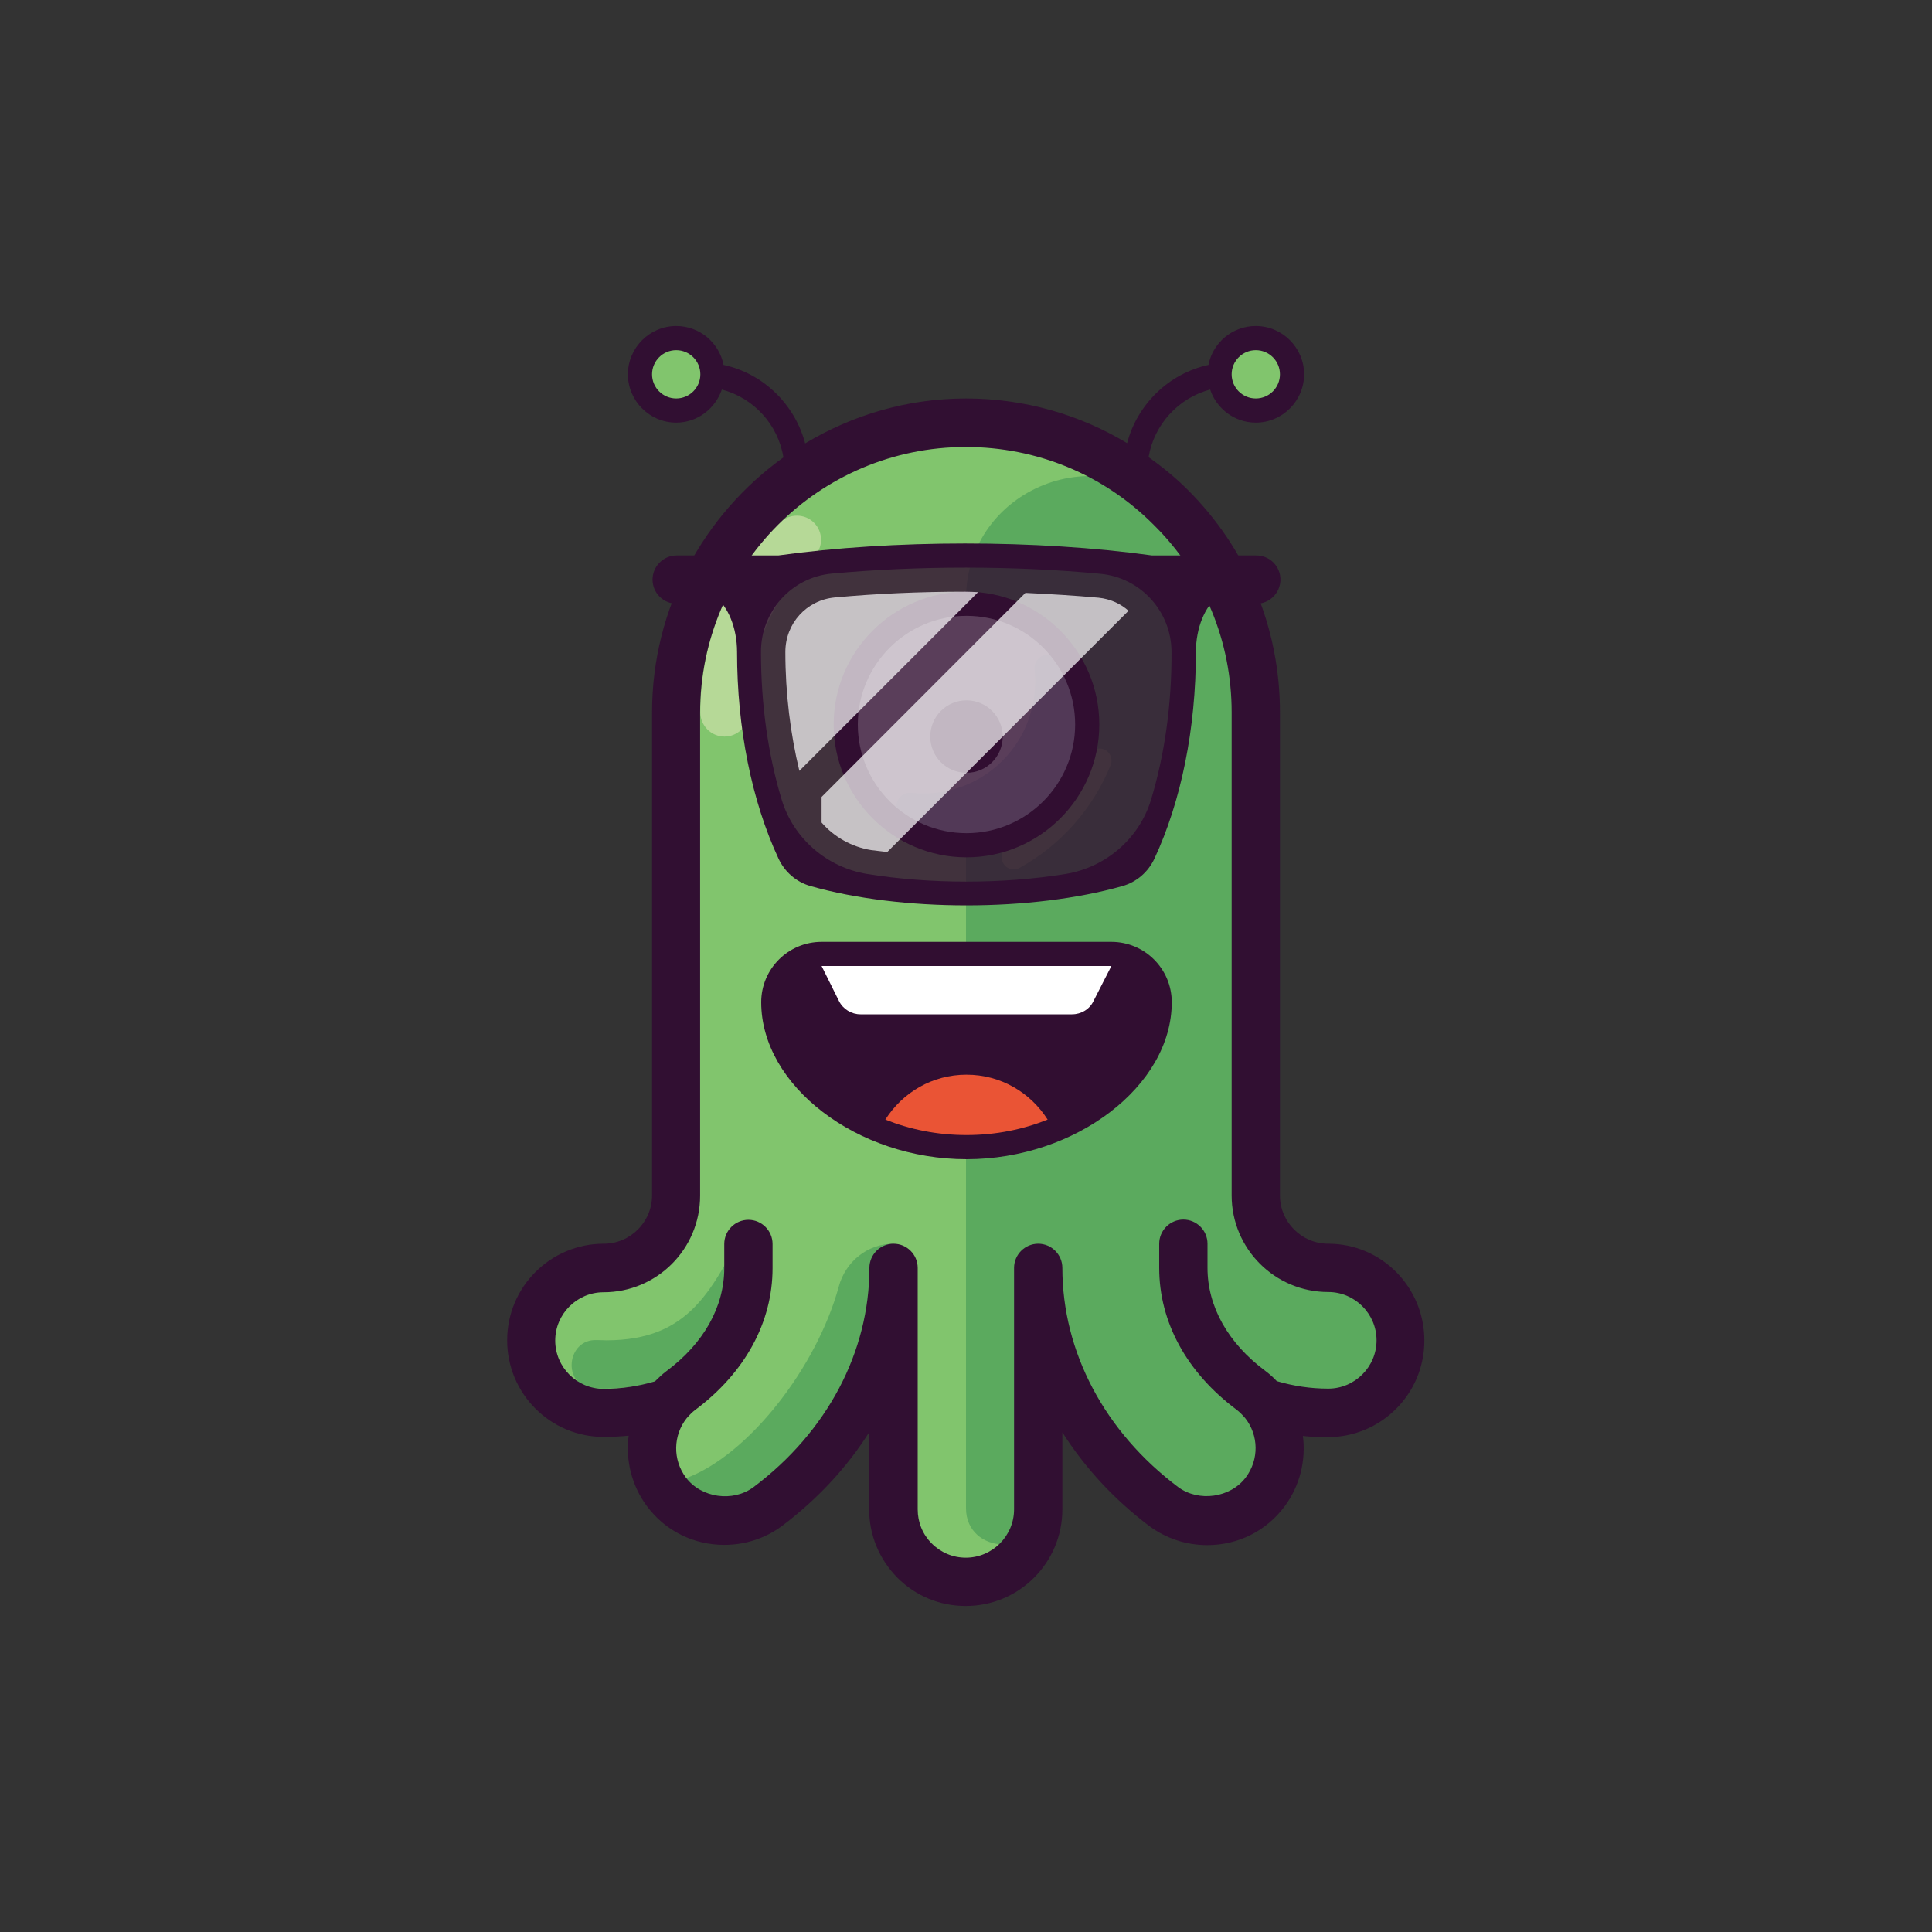 <?xml version="1.0" encoding="utf-8"?>
<!-- Generator: Adobe Illustrator 23.0.4, SVG Export Plug-In . SVG Version: 6.00 Build 0)  -->
<svg version="1.1" id="Layer_1" xmlns="http://www.w3.org/2000/svg" xmlns:xlink="http://www.w3.org/1999/xlink" x="0px" y="0px"
	 viewBox="0 0 80 80" style="enable-background:new 0 0 80 80;" xml:space="preserve">
<rect x="0" y="0" width="80" height="80" fill="#333333" stroke="none"/>
<style type="text/css">
	.st0{fill:#81C56D;}
	.st1{fill:#5BAA5E;}
	.st2{fill:#B6D997;}
	.st3{fill:#FFFFFF;}
	.st4{fill:#310F32;}
	.st5{fill:#C9D6E3;}
	.st6{fill:#FFC626;}
	.st7{fill:#F99E1D;}
	.st8{fill:#F58127;}
	.st9{fill:#301330;}
	.st10{fill:#EA5535;}
	.st11{fill:#EF4F24;}
	.st12{fill:#F16333;}
	.st13{fill:#DF3426;}
	.st14{fill:#F6946C;}
	.st15{fill:#D6E1EC;}
	.st16{opacity:0.8;}
	.st17{fill:#B9CCDC;}
	.st18{fill:#310E31;}
	.st19{fill:#EA5435;}
	.st20{fill:#FEDD3F;}
	.st21{fill:#EAC01E;}
	.st22{fill:#7FC042;}
	.st23{fill:#65A944;}
	.st24{fill:#0CBEF0;}
	.st25{fill:#6F7BBC;}
	.st26{fill:#0097D5;}
	.st27{fill:#FDB515;}
	.st28{fill:#5365AF;}
	.st29{fill:#1F90CF;}
	.st30{fill:#F99F1B;}
	.st31{opacity:0.7;}
	.st32{fill:#FFF5CA;}
	.st33{opacity:0.6;}
	.st34{fill:#FBDAE8;}
	.st35{fill:#D5E4EF;}
	.st36{opacity:0.4;}
	.st37{fill:#B1DEF5;}
	.st38{opacity:0.5;}
	.st39{fill:#FCE6A0;}
	.st40{fill:#FDF4D2;}
	.st41{fill:#FDD457;}
	.st42{fill:#FFDA85;}
	.st43{fill:#F36F34;}
	.st44{fill:#FFFFFF;stroke:#310F32;stroke-linecap:round;stroke-linejoin:round;stroke-miterlimit:10;}
	.st45{fill:none;stroke:#310F32;stroke-linecap:round;stroke-linejoin:round;stroke-miterlimit:10;}
	.st46{fill:#EE3B24;}
	.st47{fill:#301431;}
	.st48{fill:#71AC43;}
	.st49{fill:#C1DC83;}
	.st50{opacity:0.2;}
	.st51{opacity:0.1;}
	.st52{opacity:0.15;}
	.st53{fill:#5EC1EE;}
	.st54{fill:#239FCB;}
	.st55{fill:#92D1F1;}
	.st56{fill:#B2DCF5;}
	.st57{fill:#FFDF98;}
	.st58{fill:#406DB5;}
	.st59{fill:#FCDE60;}
	.st60{fill:#DEF1FB;}
	.st61{fill:#82CBF0;}
	.st62{fill:#6681C0;}
	.st63{fill:#FBEBAA;}
	.st64{fill:#8799CE;}
	.st65{fill:#98A7D5;}
	.st66{fill:#ACD6F2;}
	.st67{fill:#CCE4F7;}
	.st68{fill:#8BC9EE;}
	.st69{fill:#ADBBC3;}
	.st70{fill:#7E8C9B;}
	.st71{fill:#3B8E4F;}
	.st72{fill:#F05E75;}
	.st73{fill:#FCE5D3;}
	.st74{fill:#F8C4A0;}
</style>
<g>
	<g>
		<g>
			<path class="st0" d="M58,55.5c0,1.66-1.34,3-3,3c-0.93,0-1.82-0.14-2.66-0.41c0.83,1.03,0.9,2.55,0.06,3.68
				c-0.59,0.79-1.49,1.2-2.4,1.2c-0.63,0-1.26-0.19-1.8-0.59C44.9,59.9,43,56.3,43,52.5v10c0,1.66-1.34,3-3,3
				c-0.83,0-1.58-0.34-2.12-0.88C37.34,64.08,37,63.33,37,62.5v-10c0,3.8-1.9,7.4-5.2,9.88c-0.54,0.4-1.17,0.59-1.8,0.59
				c-0.91,0-1.81-0.41-2.4-1.2c-0.84-1.13-0.77-2.65,0.06-3.68c-0.84,0.27-1.73,0.41-2.66,0.41c-1.66,0-3-1.34-3-3
				c0-1.66,1.34-3,3-3c1.65,0,3-1.35,3-3v-20c0-6.63,5.37-12,12-12c3.32,0,6.32,1.34,8.49,3.51C50.66,23.18,52,26.18,52,29.5v20
				c0,1.65,1.35,3,3,3C56.66,52.5,58,53.84,58,55.5z"/>
		</g>
		<g>
			<path class="st1" d="M27.41,61.47c0.05,0.1,0.12,0.2,0.19,0.3c0.59,0.79,1.49,1.2,2.4,1.2c0.63,0,1.26-0.19,1.8-0.59
				C35.1,59.9,37,56.3,37,52.5v-1l0,0c-1.08,0-1.99,0.74-2.27,1.78c-0.9,3.3-3.71,6.97-6.35,7.94C27.88,61.4,27.9,61.41,27.41,61.47
				z"/>
		</g>
		<g>
			<path class="st1" d="M25,57.5c0.93,0,1.82-0.14,2.66-0.41c0.16-0.19,0.34-0.37,0.54-0.52c1.81-1.35,2.8-3.15,2.8-5.07v-1
				c-1.49,2.9-2.42,5-5.9,5c-0.06,0-0.19-0.01-0.37-0.01c-1.28-0.07-1.47,1.88-0.19,2C24.69,57.49,24.84,57.5,25,57.5z"/>
		</g>
	</g>
	<g>
		<g>
			<g>
				<path class="st2" d="M30,30.5c-0.55,0-1-0.45-1-1c0-2.98,1.17-5.77,3.3-7.86c0.39-0.39,1.03-0.38,1.41,0.01
					c0.39,0.39,0.38,1.03-0.01,1.41c-1.74,1.71-2.7,3.99-2.7,6.43C31,30.05,30.55,30.5,30,30.5z"/>
			</g>
		</g>
		<path class="st1" d="M57.99,55.33c0,0,0-0.01,0-0.01c-0.31,0.12-0.7-1.62-1.97-2.32c-1.14-0.63-4.09-3.01-4.05-3.68
			C51.99,49.05,52,48.78,52,48.5v-19c0-3.16-1.22-6.03-3.21-8.17C45.65,17.96,40,20.21,40,24.81V37v3.98v6.52v1.22v13.73
			c0,1.93,2.97,2.04,3,0.1c0-0.02,0-0.03,0-0.05v-8.56c0.04,0.02,0.07,0.04,0.1,0.06c0.43,3.24,2.23,6.23,5.1,8.38
			c0.54,0.4,1.17,0.59,1.8,0.59c0.91,0,1.81-0.41,2.4-1.2c0.07-0.1,0.46-2.96,0.62-2.77c0.9,0.29,1.18-0.48,2.18-0.5
			C56.86,58.46,58.23,56.98,57.99,55.33z"/>
	</g>
	<path class="st4" d="M55,51.5c-1.1,0-2-0.9-2-2v-20c0-3.48-1.35-6.75-3.8-9.2c-0.51-0.51-1.06-0.96-1.64-1.37
		c0.23-1.36,1.24-2.45,2.55-2.8c0.26,0.79,1.01,1.37,1.89,1.37c1.1,0,2-0.9,2-2c0-1.1-0.9-2-2-2c-0.97,0-1.78,0.69-1.96,1.61
		c-1.64,0.36-2.94,1.62-3.37,3.24c-1.99-1.2-4.28-1.85-6.67-1.85c-2.44,0-4.71,0.69-6.66,1.86c-0.43-1.62-1.73-2.89-3.38-3.25
		c-0.18-0.92-0.99-1.61-1.96-1.61c-1.1,0-2,0.9-2,2c0,1.1,0.9,2,2,2c0.88,0,1.62-0.58,1.89-1.37c1.32,0.35,2.33,1.45,2.55,2.81
		C29.15,21.3,27,25.15,27,29.5v20c0,1.1-0.9,2-2,2c-2.21,0-4,1.79-4,4s1.79,4,4,4c0.35,0,0.69-0.02,1.03-0.05
		c-0.13,1.01,0.12,2.06,0.76,2.92c0.76,1.02,1.93,1.6,3.2,1.6c0.87,0,1.7-0.27,2.4-0.79c1.47-1.11,2.68-2.42,3.6-3.87v3.19
		c0,1.07,0.42,2.07,1.17,2.83c0.76,0.76,1.76,1.17,2.83,1.17c2.21,0,4-1.79,4-4v-3.19c0.92,1.45,2.13,2.77,3.6,3.88
		c0.69,0.51,1.52,0.79,2.4,0.79c1.27,0,2.44-0.58,3.2-1.6c0.64-0.86,0.89-1.91,0.76-2.92c0.34,0.04,0.69,0.05,1.03,0.05
		c2.21,0,4-1.79,4-4S57.21,51.5,55,51.5z M55,57.5c-0.74,0-1.45-0.11-2.13-0.31c-0.15-0.16-0.31-0.3-0.47-0.42
		C50.85,55.62,50,54.1,50,52.5v-1c0-0.55-0.45-1-1-1s-1,0.45-1,1v1c0,2.25,1.14,4.33,3.2,5.87c0.12,0.09,0.24,0.21,0.36,0.35
		c0.56,0.71,0.58,1.71,0.03,2.45c-0.64,0.86-1.96,1.03-2.8,0.41c-3.05-2.29-4.8-5.6-4.8-9.08c0-0.55-0.45-1-1-1s-1,0.45-1,1v10
		c0,1.1-0.9,2-2,2c-0.53,0-1.03-0.21-1.41-0.59S38,63.03,38,62.5v-10c0-0.55-0.45-1-1-1s-1,0.45-1,1c0,3.48-1.75,6.79-4.8,9.08
		c-0.85,0.63-2.16,0.45-2.8-0.4c-0.55-0.74-0.53-1.74,0.03-2.45c0.12-0.14,0.25-0.27,0.36-0.35c2.06-1.54,3.2-3.63,3.2-5.87v-1
		c0-0.55-0.45-1-1-1s-1,0.45-1,1v1c0,1.6-0.85,3.12-2.4,4.27c-0.16,0.12-0.31,0.26-0.47,0.42c-0.68,0.2-1.4,0.31-2.13,0.31
		c-1.1,0-2-0.9-2-2s0.9-2,2-2c2.21,0,4-1.79,4-4v-20c0-6.07,4.93-11,11-11c2.94,0,5.71,1.14,7.78,3.22C49.86,23.79,51,26.56,51,29.5
		v20c0,2.21,1.79,4,4,4c1.1,0,2,0.9,2,2S56.1,57.5,55,57.5z"/>
	<g>
		<path class="st18" d="M46.02,39h-12c-1.38,0-2.5,1.12-2.5,2.5c0,3.46,3.97,6.5,8.5,6.5s8.5-3.04,8.5-6.5
			C48.52,40.12,47.4,39,46.02,39z"/>
		<path class="st19" d="M40.02,44.5c-1.42,0-2.65,0.74-3.36,1.86c1,0.4,2.13,0.64,3.36,0.64s2.36-0.24,3.36-0.64
			C42.67,45.24,41.44,44.5,40.02,44.5z"/>
		<path class="st3" d="M34.02,40l0.72,1.45c0.17,0.34,0.52,0.55,0.89,0.55h8.76c0.38,0,0.73-0.21,0.89-0.55L46.02,40H34.02z"/>
	</g>
	<g>
		<circle class="st3" cx="40.02" cy="30" r="5"/>
	</g>
	<g>
		<path class="st35" d="M43.81,27.33c-0.32-0.46-1.03-0.16-0.97,0.4c0.14,1.34-0.3,2.74-1.33,3.77c-1.03,1.03-2.42,1.47-3.77,1.33
			c-0.56-0.06-0.85,0.65-0.4,0.97c0.94,0.66,2.13,0.98,3.39,0.79c1.96-0.3,3.56-1.9,3.86-3.86C44.8,29.46,44.47,28.27,43.81,27.33z"
			/>
	</g>
	<g>
		<g>
			<path class="st0" d="M41.98,36c-0.18,0-0.35-0.09-0.44-0.26c-0.13-0.24-0.05-0.55,0.2-0.68c1.5-0.83,2.68-2.16,3.32-3.75
				c0.1-0.26,0.39-0.38,0.65-0.28c0.26,0.1,0.38,0.4,0.28,0.65c-0.73,1.8-2.06,3.31-3.76,4.25C42.14,35.98,42.06,36,41.98,36z"/>
		</g>
	</g>
	<g>
		<path class="st4" d="M41.52,30.5c0,0.83-0.67,1.5-1.5,1.5s-1.5-0.67-1.5-1.5c0-0.83,0.67-1.5,1.5-1.5S41.52,29.67,41.52,30.5z"/>
	</g>
	<g>
		<path class="st4" d="M40.02,35.5c-3.03,0-5.5-2.47-5.5-5.5s2.47-5.5,5.5-5.5s5.5,2.47,5.5,5.5S43.05,35.5,40.02,35.5z M40.02,25.5
			c-2.48,0-4.5,2.02-4.5,4.5s2.02,4.5,4.5,4.5s4.5-2.02,4.5-4.5S42.5,25.5,40.02,25.5z"/>
	</g>
	<g class="st16">
		<path class="st18" d="M49.02,23.71V27c0,3.26-0.67,6.51-2,9c-3.87,1.33-10.13,1.33-14,0c-1.33-2.49-2-5.74-2-9v-3.31
			C36.33,22.77,43.74,22.77,49.02,23.71z"/>
	</g>
	<g class="st31">
		<path class="st3" d="M39.97,24.5c-1.87,0-3.69,0.08-5.41,0.24c-1.16,0.11-2.04,1.07-2.04,2.26c0,1.71,0.21,3.39,0.58,4.92l7.4-7.4
			C40.32,24.51,40.15,24.5,39.97,24.5z"/>
	</g>
	<g class="st31">
		<path class="st3" d="M45.49,24.75c-0.98-0.09-1.99-0.15-3.03-0.2L34.02,33v1.06c0.52,0.6,1.25,1.01,2.05,1.14
			c0.21,0.03,0.45,0.05,0.67,0.08l9.99-9.99C46.39,24.99,45.97,24.8,45.49,24.75z"/>
	</g>
	<path class="st4" d="M52.02,23H47.7c-4.75-0.66-10.73-0.66-15.47,0h-4.21c-0.55,0-1,0.45-1,1c0,0.55,0.45,1,1,1h1l0.59-0.29
		c0.53,0.39,0.91,1.28,0.91,2.29c0,3.17,0.61,6.18,1.72,8.56c0.26,0.55,0.73,0.96,1.32,1.13c1.87,0.53,4.16,0.8,6.46,0.8
		s4.59-0.27,6.46-0.8c0.59-0.17,1.06-0.58,1.32-1.13c1.11-2.38,1.72-5.39,1.72-8.56c0-1.01,0.38-1.9,0.91-2.29L51.02,25h1
		c0.55,0,1-0.45,1-1C53.02,23.44,52.57,23,52.02,23z M47.66,33.12c-0.49,1.61-1.88,2.8-3.54,3.07c-2.59,0.42-5.62,0.42-8.21,0
		c-1.66-0.27-3.05-1.46-3.54-3.07c-0.56-1.84-0.86-3.94-0.86-6.12v-0.01c0-1.68,1.27-3.09,2.94-3.24c3.56-0.33,7.57-0.33,11.12,0.01
		c1.67,0.16,2.94,1.57,2.94,3.24C48.52,29.18,48.22,31.28,47.66,33.12z"/>
	<g>
		<circle class="st0" cx="52" cy="15.5" r="1"/>
	</g>
	<g>
		<circle class="st0" cx="28" cy="15.5" r="1"/>
	</g>
</g>
</svg>
